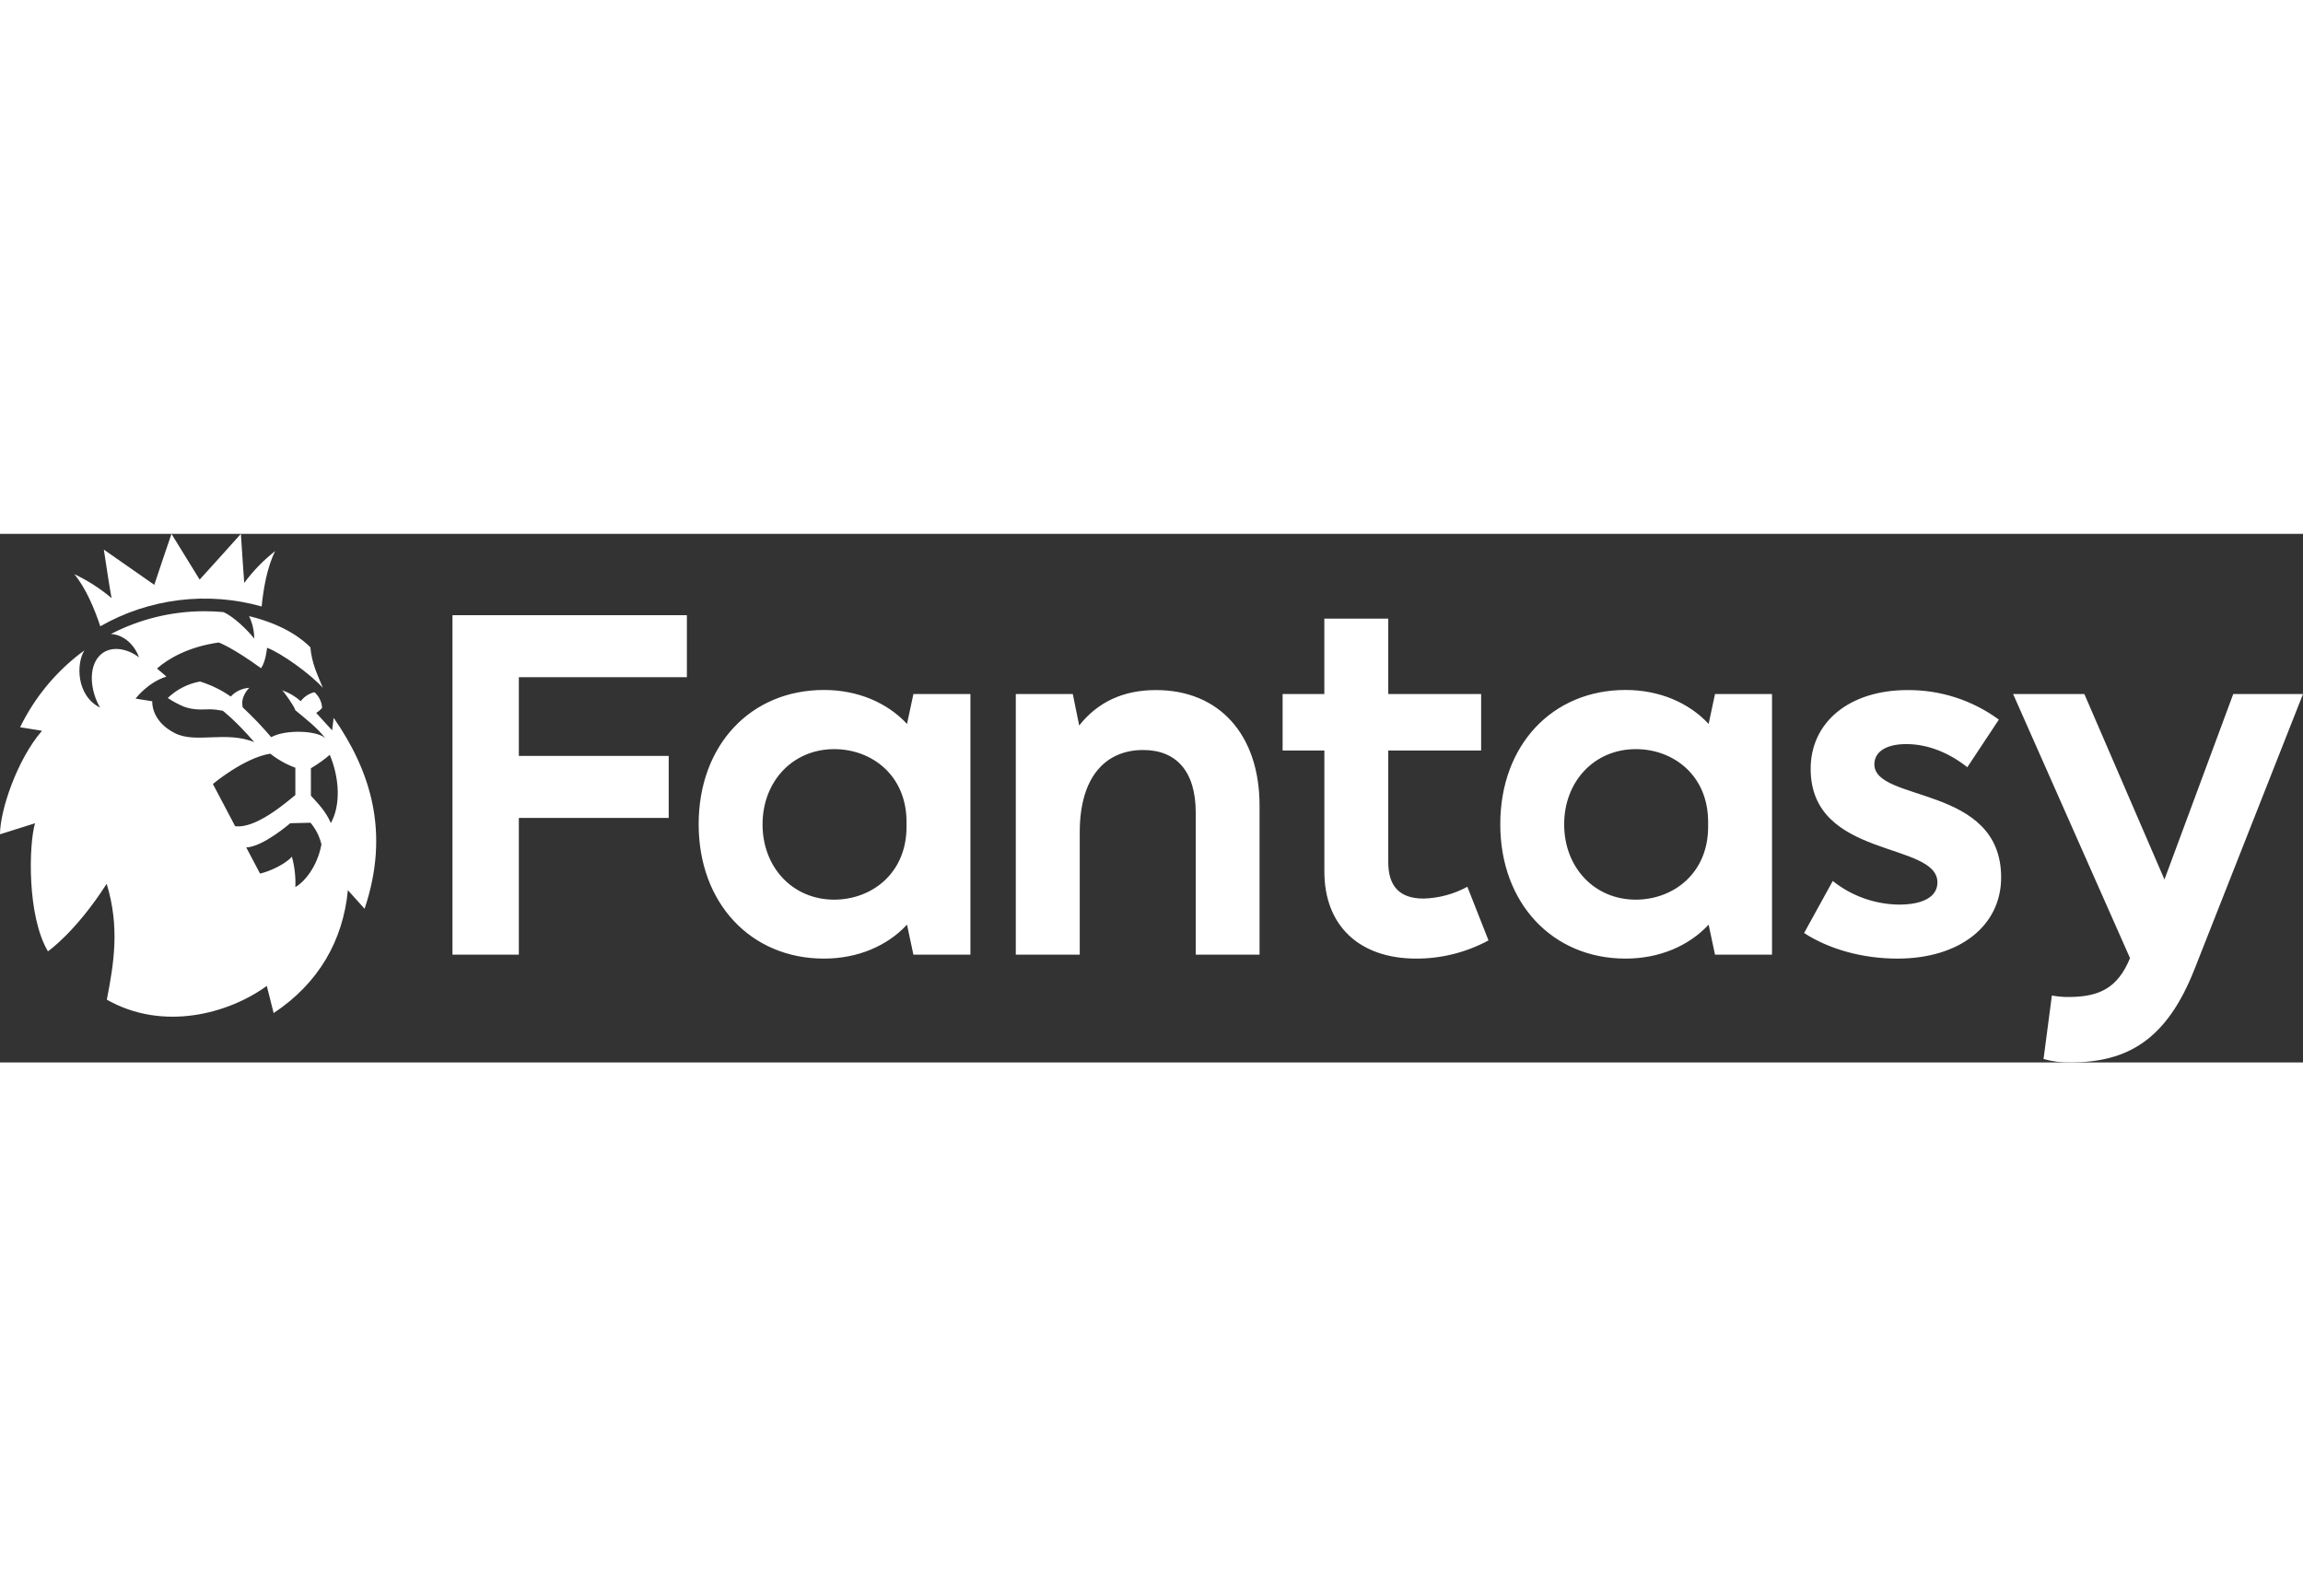<svg xmlns="http://www.w3.org/2000/svg" width="150" height="104" viewBox="0 0 453 104" id="ism-game-title" class="App__HeadlineLogo-sc-1g9np4c-2 ibSWdl" xmlns:xlink="http://www.w3.org/1999/xlink"><rect x="0" y="0" width="453" height="104" fill="#333333" stroke="none"/><title>Fantasy</title><path fill="#fff" d="M14.617 7.93C17.256 9.17 19.721 10.755 21.948 12.645 21.723 11.574 20.906 6.348 20.425 3.099 22.855 4.814 28.51 8.745 30.348 10.026 31.11 7.677 33.731 0 33.731 0 33.731 0 38.463 7.716 39.271 9.002 40.258 7.96 45.918 1.62 47.381 0 47.628 3.648 47.964 8.869 48.041 9.653 49.777 7.293 51.826 5.183 54.13 3.382 52.556 6.507 51.807 10.819 51.466 14.283 40.793 11.28 29.371 12.683 19.727 18.184 18.625 14.84 16.902 10.678 14.617 7.93ZM71.713 73.767 68.428 70.102C67.487 80.008 62.675 88.423 53.824 94.287L52.479 88.941C44.969 94.411 32.08 97.943 21.012 91.646 22.382 84.582 23.604 77.424 20.982 68.85 14.855 78.414 9.425 82.139 9.425 82.139 5.289 75.135 5.659 61.075 6.893 56.938L0 59.111C0 54.396 3.379 44.366 8.264 38.742L3.957 38.047 3.957 38.047C6.877 32.041 11.216 26.849 16.595 22.929L16.595 22.929C14.991 25.501 14.965 31.785 19.672 34.181 17.672 30.657 17.433 26.302 19.514 24.043 21.595 21.784 25.106 22.547 27.352 24.313 26.684 22.346 24.731 19.868 21.821 19.701L21.821 19.701C27.519 16.75 33.834 15.215 40.241 15.221 41.484 15.221 42.711 15.277 43.922 15.389L43.922 15.389C45.854 16.169 48.688 18.912 50.011 20.614 49.999 19.079 49.652 17.566 48.994 16.182 56.185 17.939 59.632 20.897 61.049 22.316 61.343 25.441 62.275 27.318 63.504 30.297 61.177 27.665 55.322 23.439 52.53 22.41 52.53 22.41 52.3 25.123 51.343 26.431 45.782 22.384 43.045 21.373 43.045 21.373 36.935 22.23 33.012 24.626 30.88 26.491L32.735 28.081C29.054 29.226 26.663 32.415 26.663 32.415 26.663 32.415 29.952 32.938 29.952 32.938 29.952 32.938 29.62 36.796 34.42 39.222 38.526 41.292 44.441 38.72 50.007 40.971 46.343 36.714 43.828 34.811 43.828 34.811 43.011 34.641 42.181 34.543 41.348 34.515 40.071 34.515 38.169 34.777 36.075 33.958 35.003 33.496 33.974 32.939 32.999 32.295 34.748 30.616 36.946 29.488 39.322 29.05 41.486 29.708 43.532 30.706 45.386 32.008 46.34 30.989 47.644 30.375 49.033 30.293 49.033 30.293 47.19 32.008 47.756 34.151 49.729 35.991 51.595 37.944 53.343 40.002 56.322 38.365 62.738 38.742 64.058 40.285 62.385 38.099 59.968 36.273 58.1 34.712 57.875 33.894 55.837 31.035 55.492 30.773 56.842 31.24 58.088 31.968 59.16 32.916 59.825 32.03 60.779 31.406 61.853 31.155 62.746 31.934 63.288 33.044 63.355 34.232 63.031 34.632 62.636 34.968 62.19 35.223L65.321 38.652 65.636 36.2C72.84 46.595 76.781 58.631 71.713 73.767ZM58.096 51.383 58.096 46.012C56.32 45.358 54.657 44.427 53.169 43.251 48.062 44.031 41.875 49.21 41.875 49.21 41.875 49.21 43.969 53.205 46.25 57.513 50.262 58.07 56.168 52.965 58.092 51.383L58.096 51.383ZM63.232 61.122C62.86 59.541 62.121 58.072 61.075 56.835L57.092 56.934C57.092 56.934 51.718 61.589 48.437 61.696 48.437 61.696 50.245 65.083 51.152 66.84 52.96 66.446 56.134 65.01 57.411 63.514 57.952 65.465 58.183 67.491 58.096 69.515 59.883 68.443 62.364 65.606 63.228 61.122L63.232 61.122ZM64.87 43.47C63.712 44.461 62.469 45.348 61.156 46.119L61.156 51.511C62.598 53.127 64.015 54.469 65.079 56.904 67.104 53.256 66.721 47.881 64.866 43.47L64.87 43.47ZM247.754 53.462 247.754 82.797 235.2 82.797 235.2 54.819C235.2 46.687 231.342 42.526 224.855 42.526 217.51 42.526 212.387 47.752 212.387 58.692L212.387 82.797 199.808 82.797 199.808 31.513 211.019 31.513 212.276 37.704C215.951 33.059 220.978 30.736 227.354 30.736 239.826 30.714 247.754 39.525 247.754 53.462ZM273.071 16.678 273.071 31.513 291.339 31.513 291.339 42.621 273.071 42.621 273.071 64.596C273.071 69.319 275.292 71.758 280.029 71.758 283.039 71.673 285.986 70.877 288.63 69.435L292.789 79.989C288.424 82.348 283.54 83.578 278.58 83.569 267.364 83.569 260.504 77.082 260.504 66.438L260.504 42.621 252.29 42.621 252.29 31.513 260.496 31.513 260.496 16.678 273.071 16.678ZM348.555 31.513 348.555 82.797 337.343 82.797 336.087 76.888C332.228 81.053 326.419 83.569 319.752 83.569 305.351 83.569 295.104 72.629 295.104 57.142 295.104 41.556 305.351 30.714 319.752 30.714 326.419 30.714 332.22 33.23 336.087 37.395L337.343 31.513 348.555 31.513ZM335.988 57.649 335.988 56.678C335.988 47.485 329.129 42.355 321.78 42.355 313.565 42.355 307.67 48.743 307.67 57.163 307.67 65.583 313.565 71.972 321.78 71.972 329.124 71.951 335.988 66.824 335.988 57.627L335.988 57.649ZM360.504 68.297C364.216 71.259 368.809 72.894 373.555 72.943 378.271 72.943 381.092 71.393 381.092 68.585 381.092 60.457 356.156 64.038 356.156 46.223 356.156 37.03 363.792 30.736 375.197 30.736 381.657 30.684 387.962 32.721 393.174 36.545L386.974 45.914C383.3 43.011 379.141 41.363 374.969 41.363 370.798 41.363 368.688 43.011 368.688 45.334 368.688 52.883 393.624 49.302 393.624 67.597 393.624 77.082 385.504 83.569 373.229 83.569 366.369 83.569 359.792 81.732 354.866 78.537L360.504 68.297ZM453 31.513 431.64 85.699C426.225 99.439 418.589 103.994 407.279 103.994 405.483 104.04 403.69 103.811 401.963 103.316L403.605 90.83C404.689 91.036 405.79 91.134 406.893 91.122 412.896 91.122 416.557 89.379 418.975 83.471L395.978 31.513 409.993 31.513 425.749 68.009 439.28 31.513 453 31.513ZM102.055 28.198 102.055 43.686 131.535 43.686 131.535 55.884 102.055 55.884 102.055 82.797 89 82.797 89 16 135.111 16 135.111 28.198 102.055 28.198ZM190.881 31.513 190.881 82.797 179.666 82.797 178.409 76.888C174.551 81.053 168.746 83.569 162.074 83.569 147.673 83.569 137.426 72.629 137.426 57.142 137.426 41.556 147.673 30.714 162.074 30.714 168.746 30.714 174.542 33.23 178.409 37.395L179.666 31.513 190.881 31.513ZM178.315 57.649 178.315 56.678C178.315 47.485 171.455 42.355 164.102 42.355 155.888 42.355 149.993 48.743 149.993 57.163 149.993 65.583 155.888 71.972 164.102 71.972 171.451 71.951 178.315 66.824 178.315 57.627L178.315 57.649Z"></path></svg>
